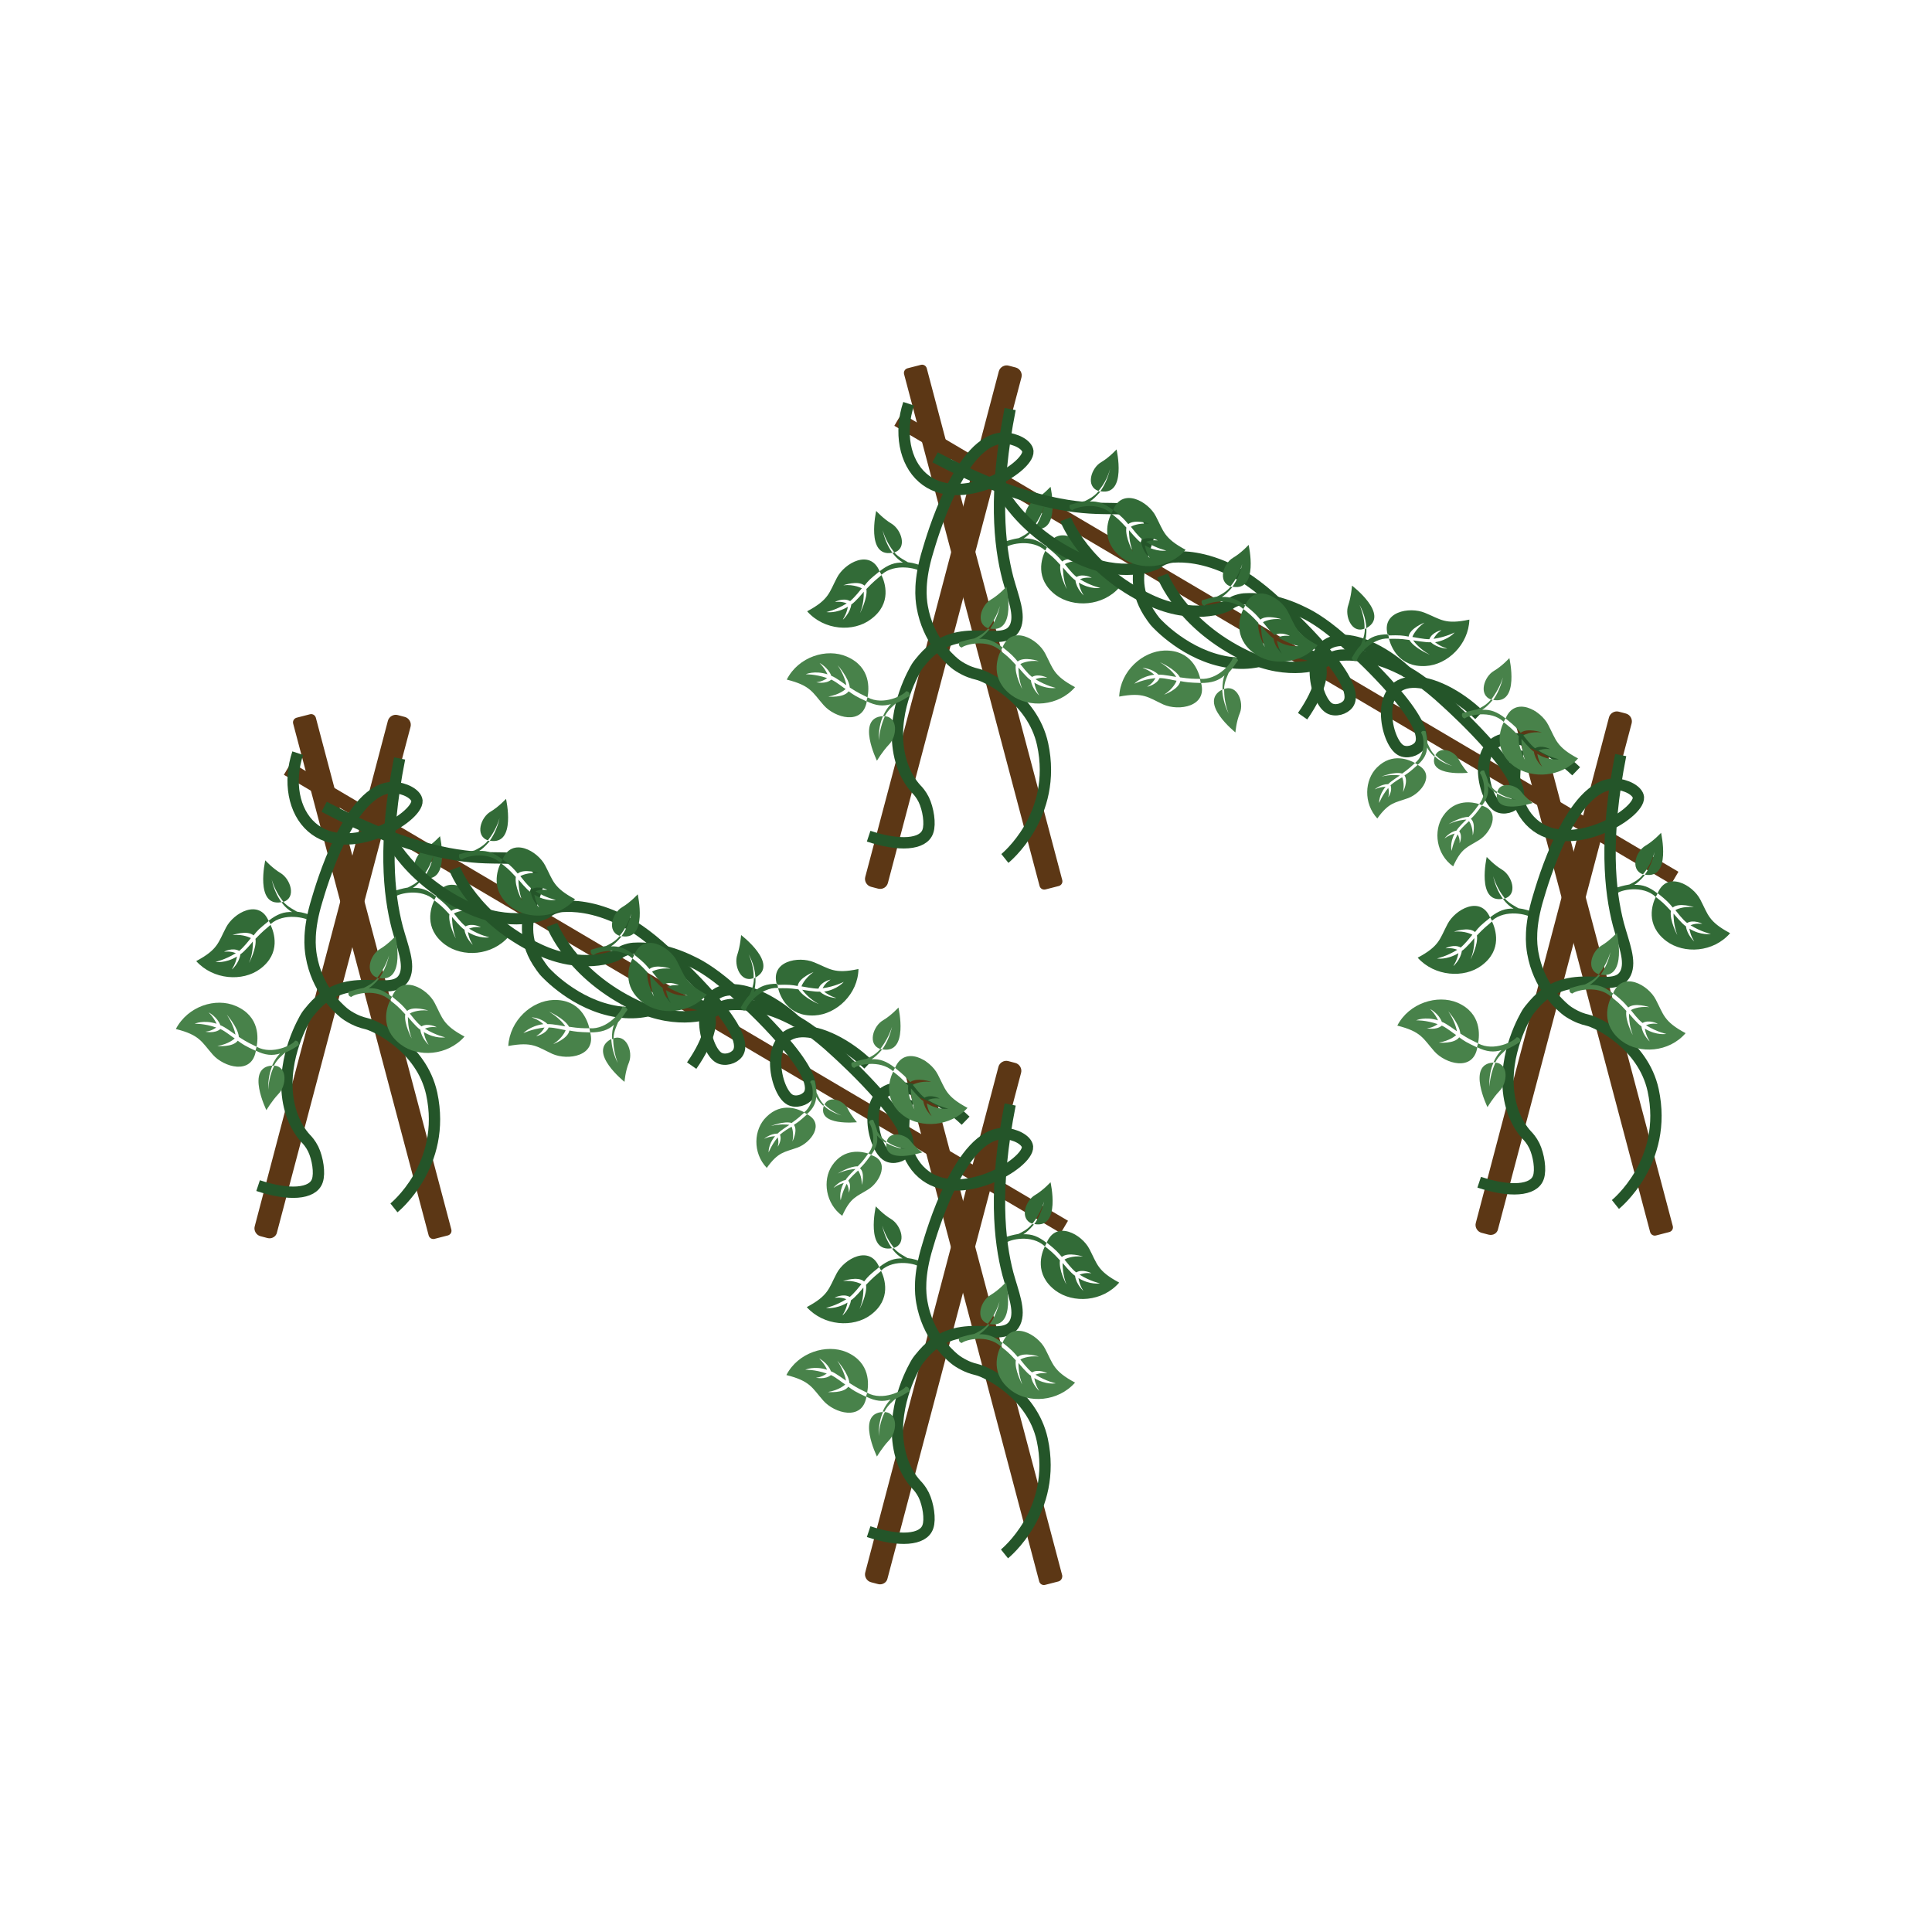 <?xml version="1.0" encoding="utf-8"?>
<!-- Generator: Adobe Illustrator 19.0.1, SVG Export Plug-In . SVG Version: 6.00 Build 0)  -->
<svg version="1.1" id="grape_x5F_grow" xmlns="http://www.w3.org/2000/svg" xmlns:xlink="http://www.w3.org/1999/xlink" x="0px"
	 y="0px" viewBox="-223 225 512 512" style="enable-background:new -223 225 512 512;" xml:space="preserve">
<style type="text/css">
	.st0{fill:#5C3715;}
	.st1{fill:#326B37;}
	.st2{fill:none;stroke:#245529;stroke-width:3;stroke-miterlimit:10;}
	.st3{fill:#48824A;}
</style>
<g>
	<g>
		
			<rect x="-45.7" y="370.1" transform="matrix(0.508 -0.861 0.861 0.508 -443.207 202.966)" class="st0" width="3.8" height="239.1"/>
		<g>
			<path class="st0" d="M-152.1,553.1l-1.9-0.5c-1.1-0.3-1.8-1.5-1.5-2.6l13.8-52.4l21.5-81.6c0.3-1.1,1.5-1.8,2.6-1.5l1.9,0.5
				c1.1,0.3,1.8,1.5,1.5,2.6l-35.4,134C-149.8,552.7-151,553.4-152.1,553.1z"/>
			<path class="st0" d="M-104.3,552.4l-3.5,0.9c-0.7,0.2-1.4-0.2-1.6-0.9l-35.9-135.6c-0.2-0.7,0.2-1.4,0.9-1.6l3.5-0.9
				c0.7-0.2,1.4,0.2,1.6,0.9l35.9,135.6C-103.2,551.5-103.6,552.2-104.3,552.4z"/>
			<g>
				<g>
					<path class="st1" d="M-105.1,475.3c-5.7-4.3-3.7-9.9-2.8-11.7c1.4,1.1,2.1,1.6,4,3.7c-0.4,2.5,1.7,6.4,1.7,6.4
						c-1-2.7-1-4.9-1-5.7c0.1,0.1,2.2,2.7,3.3,3.4c0.3,2.3,2.2,4,2.2,4c0-0.1-0.9-1.1-1.3-3.4c3.1,1.9,5.7,1.4,5.7,1.4
						s-2.5-0.5-5.4-2.3c1.7-0.7,3.1-0.3,3.1-0.4c0,0-2.3-1.2-4-0.2c-1.3-1-2.5-2.7-3.1-3.4c0.1-0.1,1.9-1.1,4.9-0.8
						c0,0-3.9-1.3-5.6,0.1c-1.1-1.3-1.4-1.7-4-3.8c2.5-6,9.3-2.2,11.3,1.7c2.1,4,2.1,5.8,7.9,8.9
						C-92.6,478.3-100.4,478.8-105.1,475.3z M-108.1,451.7c-0.6,2.6-1.6,4.6-2.6,6c0,0,0.1,0,0.1,0c7,1.2,4.2-11.1,4.2-11.1
						s-1.9,2.1-4.1,3.4c-2.6,1.5-4.2,6.4-0.7,7.6C-110.1,456.2-108.9,454.3-108.1,451.7z M-107.9,463.5c0,0,0.5-1,0.5-0.9
						c-2.3-1.8-4-2.4-6.2-2.3c0.7-0.4,1.7-1.3,2.8-2.6c-0.2,0-0.3-0.1-0.5-0.1c-1.2,1.5-3,2.3-3.6,2.6c-1.7,0.3-2.6,0.6-4,1
						c0,0-0.4,1.2,0.7,1.4C-117.3,461.8-111.4,460.3-107.9,463.5z"/>
				</g>
			</g>
			<g>
				<g>
					<path class="st1" d="M-171,479.7c5.8-3.1,5.8-4.9,7.9-8.9c2-3.9,8.8-7.7,11.3-1.7c-2.6,2.1-2.9,2.4-4,3.8
						c-1.7-1.5-5.6-0.1-5.6-0.1c3-0.3,4.8,0.8,4.9,0.8c-0.5,0.6-1.8,2.3-3.1,3.4c-1.8-1-4,0.2-4,0.2c0,0.1,1.4-0.3,3.1,0.4
						c-2.9,1.8-5.4,2.3-5.4,2.3s2.5,0.5,5.7-1.4c-0.4,2.2-1.4,3.3-1.3,3.4c0,0,1.9-1.7,2.2-4c1.1-0.7,3.2-3.2,3.3-3.4
						c0,0.8,0.1,3-1,5.7c0,0,2.1-4,1.7-6.4c1.9-2,2.6-2.5,4-3.7c0.9,1.9,2.9,7.5-2.8,11.7C-158.7,485.2-166.5,484.7-171,479.7z
						 M-147.9,464c3.5-1.1,1.9-6-0.7-7.6c-2.2-1.3-4.1-3.4-4.1-3.4s-2.8,12.3,4.2,11.1c0,0,0.1,0,0.1,0c-1-1.4-2-3.3-2.6-6
						C-150.2,460.7-149,462.6-147.9,464z M-141,469c1.1-0.2,0.7-1.4,0.7-1.4c-1.4-0.4-2.3-0.8-4-1c-0.6-0.4-2.4-1.2-3.6-2.6
						c-0.1,0-0.3,0.1-0.5,0.1c1,1.4,2.1,2.2,2.8,2.6c-2.1-0.1-3.9,0.5-6.2,2.3c0,0,0.5,0.9,0.5,0.9
						C-147.7,466.7-141.7,468.3-141,469z"/>
				</g>
			</g>
			<path class="st2" d="M-118.6,545.1c0,0,14.1-11.3,10-30.3c-2.7-12.3-15-18-17.2-18.5c-0.3-0.1-1.6-0.3-3.4-1.2
				c-1.2-0.6-2.1-1.2-2.7-1.7c-1.8-1.5-7.1-6.4-8.6-15c-0.4-2.3-0.9-7,1.5-14.8c0.9-3,8.6-30.1,20.3-29.9c2.9,0.1,6,1.7,6.2,3.5
				c0.3,4.5-18.3,15.5-27.9,7c-4.8-4.2-6.2-12.1-3.7-19.6"/>
			<path class="st2" d="M-154.6,539.2c8.1,2.7,14.5,2.3,15.7-1.3c0.7-2,0.1-5.9-1.1-8.4c-0.7-1.4-1.5-2.3-2-2.8
				c-1.1-1.2-3.8-4.5-4.7-10.6c-1.6-11.1,4.4-21,4.8-21.7c0.3-0.5,1-1.4,1.8-2.3c9.5-10.9,21.3-2.1,24.3-8.3
				c1.5-3.2-0.5-7.8-1.9-12.9c-2.3-8.8-3.8-22.7,0.6-44.9"/>
			<g>
				<g>
					<path class="st3" d="M-116.8,501.8c-5.7-4.3-3.7-9.9-2.8-11.7c1.4,1.1,2.1,1.6,4,3.7c-0.4,2.5,1.7,6.4,1.7,6.4
						c-1-2.7-1-4.9-1-5.7c0.1,0.1,2.2,2.7,3.3,3.4c0.3,2.3,2.2,4,2.2,4c0-0.1-0.9-1.1-1.3-3.4c3.1,1.9,5.7,1.4,5.7,1.4
						s-2.5-0.5-5.4-2.3c1.7-0.7,3.1-0.3,3.1-0.4c0,0-2.3-1.2-4-0.2c-1.3-1-2.5-2.7-3.1-3.4c0.1-0.1,1.9-1.1,4.9-0.8
						c0,0-3.9-1.3-5.6,0.1c-1.1-1.3-1.4-1.7-4-3.8c2.5-6,9.3-2.2,11.3,1.7c2.1,4,2.1,5.8,7.9,8.9
						C-104.4,504.8-112.2,505.3-116.8,501.8z M-119.9,478.2c-0.6,2.6-1.6,4.6-2.6,6c0,0,0.1,0,0.1,0c7,1.2,4.2-11.1,4.2-11.1
						s-1.9,2.1-4.1,3.4c-2.6,1.5-4.2,6.4-0.7,7.6C-121.9,482.7-120.7,480.8-119.9,478.2z M-119.6,490.1c0,0,0.5-1,0.5-0.9
						c-2.3-1.8-4-2.4-6.2-2.3c0.7-0.4,1.7-1.3,2.8-2.6c-0.2,0-0.3-0.1-0.5-0.1c-1.2,1.5-3,2.3-3.6,2.6c-1.7,0.3-2.6,0.6-4,1
						c0,0-0.4,1.2,0.7,1.4C-129.1,488.4-123.2,486.8-119.6,490.1z"/>
				</g>
			</g>
			<g>
				<g>
					<path class="st3" d="M-160.5,491.6c6.5,2.8,5.9,8.7,5.5,10.8c-1.6-0.8-2.4-1.1-4.7-2.6c-0.2-2.5-3.2-5.9-3.2-5.9
						c1.6,2.4,2.2,4.6,2.3,5.3c-0.2-0.1-2.8-2.1-4-2.5c-0.8-2.2-3.1-3.4-3.1-3.4c0,0.1,1.1,0.9,2.1,3c-3.5-1.1-5.8,0-5.8,0
						s2.5-0.1,5.7,1c-1.5,1.1-2.9,1.1-2.9,1.1c0,0,2.5,0.6,4-0.7c1.5,0.7,3.1,2.1,3.8,2.5c-0.1,0.1-1.6,1.5-4.6,2
						c0,0,4.1,0.4,5.4-1.4c1.4,1,1.8,1.3,4.8,2.7c-1.1,6.5-8.5,4.3-11.4,1c-3-3.4-3.4-5.2-9.8-6.8
						C-173.2,491.6-165.8,489.3-160.5,491.6z M-151.9,513.8c-0.1-2.7,0.4-4.8,1.1-6.4c0,0-0.1,0-0.1,0c-7.1,0.4-1.5,11.8-1.5,11.8
						s1.4-2.4,3.2-4.3c2.1-2.1,2.5-7.2-1.1-7.5C-151.1,509-151.8,511.2-151.9,513.8z M-155,502.4c0,0-0.3,1.1-0.3,1
						c2.6,1.3,4.5,1.4,6.5,0.8c-0.6,0.6-1.4,1.6-2.1,3.2c0.2,0,0.3,0,0.5,0c0.8-1.7,2.4-2.9,2.9-3.4c1.6-0.7,2.4-1.2,3.7-2
						c0,0,0.1-1.3-1-1.2C-145.3,501.8-150.8,504.7-155,502.4z"/>
				</g>
			</g>
			<path class="st2" d="M-121.3,444.1c0,0,4.9,13.2,22.3,21.4c11.2,5.3,20,2.1,21.1,1.2c0.1-0.1,0.8-0.7,2.1-1.1
				c0.9-0.3,1.7-0.4,2.3-0.4c1.9-0.1,7.7-0.2,15.4,3.7c2.1,1,6.1,3.3,12,8.8c2.3,2.1,22.6,20.6,18.6,26.4c-1,1.4-3.4,2.1-5,1.2
				c-3.9-2.2-7.1-17.6,3.1-18c5.1-0.2,12.2,3.4,17.7,8.7"/>
		</g>
	</g>
	<g>
		<path class="st0" d="M9.7,644.8l-1.9-0.5c-1.1-0.3-1.8-1.5-1.5-2.6l13.8-52.4l21.5-81.6c0.3-1.1,1.5-1.8,2.6-1.5l1.9,0.5
			c1.1,0.3,1.8,1.5,1.5,2.6l-35.4,134C12,644.4,10.8,645.1,9.7,644.8z"/>
		<path class="st0" d="M57.5,644.1L54,645c-0.7,0.2-1.4-0.2-1.6-0.9L16.6,508.5c-0.2-0.7,0.2-1.4,0.9-1.6L21,506
			c0.7-0.2,1.4,0.2,1.6,0.9l35.9,135.6C58.6,643.2,58.2,643.9,57.5,644.1z"/>
		<g>
			<g>
				<path class="st1" d="M56.7,567c-5.7-4.3-3.7-9.9-2.8-11.7c1.4,1.1,2.1,1.6,4,3.7c-0.4,2.5,1.7,6.4,1.7,6.4c-1-2.7-1-4.9-1-5.7
					c0.1,0.1,2.2,2.7,3.3,3.4c0.3,2.3,2.2,4,2.2,4c0-0.1-0.9-1.1-1.3-3.4c3.1,1.9,5.7,1.4,5.7,1.4s-2.5-0.5-5.4-2.3
					c1.7-0.7,3.1-0.3,3.1-0.4c0,0-2.3-1.2-4-0.2c-1.3-1-2.5-2.7-3.1-3.4c0.1-0.1,1.9-1.1,4.9-0.8c0,0-3.9-1.3-5.6,0.1
					c-1.1-1.3-1.4-1.7-4-3.8c2.5-6,9.3-2.2,11.3,1.7c2.1,4,2.1,5.8,7.9,8.9C69.2,570,61.4,570.5,56.7,567z M53.7,543.4
					c-0.6,2.6-1.6,4.6-2.6,6c0,0,0.1,0,0.1,0c7,1.2,4.2-11.1,4.2-11.1s-1.9,2.1-4.1,3.4c-2.6,1.5-4.2,6.4-0.7,7.6
					C51.7,547.9,52.9,546,53.7,543.4z M53.9,555.3c0,0,0.5-1,0.5-0.9c-2.3-1.8-4-2.4-6.2-2.3c0.7-0.4,1.7-1.3,2.8-2.6
					c-0.2,0-0.3-0.1-0.5-0.1c-1.2,1.5-3,2.3-3.6,2.6c-1.7,0.3-2.6,0.6-4,1c0,0-0.4,1.2,0.7,1.4C44.5,553.5,50.4,552,53.9,555.3z"/>
			</g>
		</g>
		<g>
			<g>
				<path class="st1" d="M-9.2,571.4c5.8-3.1,5.8-4.9,7.9-8.9c2-3.9,8.8-7.7,11.3-1.7c-2.6,2.1-2.9,2.4-4,3.8
					c-1.7-1.5-5.6-0.1-5.6-0.1c3-0.3,4.8,0.8,4.9,0.8c-0.5,0.6-1.8,2.3-3.1,3.4c-1.8-1-4,0.2-4,0.2c0,0.1,1.4-0.3,3.1,0.4
					c-2.9,1.8-5.4,2.3-5.4,2.3s2.5,0.5,5.7-1.4c-0.4,2.2-1.4,3.3-1.3,3.4c0,0,1.9-1.7,2.2-4c1.1-0.7,3.2-3.2,3.3-3.4
					c0,0.8,0.1,3-1,5.7c0,0,2.1-4,1.7-6.4c1.9-2,2.6-2.5,4-3.7c0.9,1.9,2.9,7.5-2.8,11.7C3.1,576.9-4.7,576.4-9.2,571.4z
					 M13.9,555.7c3.5-1.1,1.9-6-0.7-7.6c-2.2-1.3-4.1-3.4-4.1-3.4s-2.8,12.3,4.2,11.1c0,0,0.1,0,0.1,0c-1-1.4-2-3.3-2.6-6
					C11.6,552.4,12.8,554.3,13.9,555.7z M20.8,560.8c1.1-0.2,0.7-1.4,0.7-1.4c-1.4-0.4-2.3-0.8-4-1c-0.6-0.4-2.4-1.2-3.6-2.6
					c-0.1,0-0.3,0.1-0.5,0.1c1,1.4,2.1,2.2,2.8,2.6c-2.1-0.1-3.9,0.5-6.2,2.3c0,0,0.5,0.9,0.5,0.9C14.1,558.4,20,560,20.8,560.8z"/>
			</g>
		</g>
		<path class="st2" d="M43.2,636.8c0,0,14.1-11.3,10-30.3c-2.7-12.3-15-18-17.2-18.5c-0.3-0.1-1.6-0.3-3.4-1.2
			c-1.2-0.6-2.1-1.2-2.7-1.7c-1.8-1.5-7.1-6.4-8.6-15c-0.4-2.3-0.9-7,1.5-14.8c0.9-3,8.6-30.1,20.3-29.9c2.9,0.1,6,1.7,6.2,3.5
			c0.3,4.5-18.3,15.5-27.9,7c-4.8-4.2-6.2-12.1-3.7-19.6"/>
		<path class="st2" d="M7.2,630.9c8.1,2.7,14.5,2.3,15.7-1.3c0.7-2,0.1-5.9-1.1-8.4c-0.7-1.4-1.5-2.3-2-2.8
			c-1.1-1.2-3.8-4.5-4.7-10.6c-1.6-11.1,4.4-21,4.8-21.7c0.3-0.5,1-1.4,1.8-2.3c9.5-10.9,21.3-2.1,24.3-8.3
			c1.5-3.2-0.5-7.8-1.9-12.9c-2.3-8.8-3.8-22.7,0.6-44.9"/>
		<g>
			<g>
				<path class="st3" d="M45,593.5c-5.7-4.3-3.7-9.9-2.8-11.7c1.4,1.1,2.1,1.6,4,3.7c-0.4,2.5,1.7,6.4,1.7,6.4c-1-2.7-1-4.9-1-5.7
					c0.1,0.1,2.2,2.7,3.3,3.4c0.3,2.3,2.2,4,2.2,4c0-0.1-0.9-1.1-1.3-3.4c3.1,1.9,5.7,1.4,5.7,1.4s-2.5-0.5-5.4-2.3
					c1.7-0.7,3.1-0.3,3.1-0.4c0,0-2.3-1.2-4-0.2c-1.3-1-2.5-2.7-3.1-3.4c0.1-0.1,1.9-1.1,4.9-0.8c0,0-3.9-1.3-5.6,0.1
					c-1.1-1.3-1.4-1.7-4-3.8c2.5-6,9.3-2.2,11.3,1.7c2.1,4,2.1,5.8,7.9,8.9C57.4,596.5,49.6,597,45,593.5z M41.9,569.9
					c-0.6,2.6-1.6,4.6-2.6,6c0,0,0.1,0,0.1,0c7,1.2,4.2-11.1,4.2-11.1s-1.9,2.1-4.1,3.4c-2.6,1.5-4.2,6.4-0.7,7.6
					C39.9,574.4,41.1,572.5,41.9,569.9z M42.2,581.8c0,0,0.5-1,0.5-0.9c-2.3-1.8-4-2.4-6.2-2.3c0.7-0.4,1.7-1.3,2.8-2.6
					c-0.2,0-0.3-0.1-0.5-0.1c-1.2,1.5-3,2.3-3.6,2.6c-1.7,0.3-2.6,0.6-4,1c0,0-0.4,1.2,0.7,1.4C32.7,580.1,38.6,578.5,42.2,581.8z"
					/>
			</g>
		</g>
		<g>
			<g>
				<path class="st3" d="M1.3,583.3c6.5,2.8,5.9,8.7,5.5,10.8c-1.6-0.8-2.4-1.1-4.7-2.6c-0.2-2.5-3.2-5.9-3.2-5.9
					c1.6,2.4,2.2,4.6,2.3,5.3c-0.2-0.1-2.8-2.1-4-2.5c-0.8-2.2-3.1-3.4-3.1-3.4c0,0.1,1.1,0.9,2.1,3c-3.5-1.1-5.8,0-5.8,0
					s2.5-0.1,5.7,1c-1.5,1.1-2.9,1.1-2.9,1.1c0,0,2.5,0.6,4-0.7c1.5,0.7,3.1,2.1,3.8,2.5c-0.1,0.1-1.6,1.5-4.6,2
					c0,0,4.1,0.4,5.4-1.4c1.4,1,1.8,1.3,4.8,2.7c-1.1,6.5-8.5,4.3-11.4,1c-3-3.4-3.4-5.2-9.8-6.8C-11.5,583.4-4,581.1,1.3,583.3z
					 M9.9,605.6c-0.1-2.7,0.4-4.8,1.1-6.4c0,0-0.1,0-0.1,0c-7.1,0.4-1.5,11.8-1.5,11.8s1.4-2.4,3.2-4.3c2.1-2.1,2.5-7.2-1.1-7.5
					C10.7,600.8,10,602.9,9.9,605.6z M6.8,594.1c0,0-0.3,1.1-0.3,1c2.6,1.3,4.5,1.4,6.5,0.8c-0.6,0.6-1.4,1.6-2.1,3.2
					c0.2,0,0.3,0,0.5,0c0.8-1.7,2.4-2.9,2.9-3.4c1.6-0.7,2.4-1.2,3.7-2c0,0,0.1-1.3-1-1.2C16.4,593.5,11,596.4,6.8,594.1z"/>
			</g>
		</g>
	</g>
	<path class="st2" d="M-76.7,470.1c0,0,4.9,13.2,22.3,21.4c11.2,5.3,20,2.1,21.1,1.2c0.1-0.1,0.8-0.7,2.1-1.1
		c0.9-0.3,1.7-0.4,2.3-0.4c1.9-0.1,7.7-0.2,15.4,3.7c2.1,1,6.1,3.3,12,8.8c2.3,2.1,22.6,20.6,18.6,26.4c-1,1.4-3.4,2.1-5,1.2
		c-3.9-2.2-7.1-17.6,3.1-18c5.1-0.2,12.2,3.4,17.7,8.7"/>
	<path class="st2" d="M-102.5,455.2c0,0,4.9,13.2,22.3,21.4c11.2,5.3,20,2.1,21.1,1.2c0.1-0.1,0.8-0.7,2.1-1.1
		c0.9-0.3,1.7-0.4,2.3-0.4c1.9-0.1,7.7-0.2,15.4,3.7c2.1,1,6.1,3.3,12,8.8c2.3,2.1,22.6,20.6,18.6,26.4c-1,1.4-3.4,2.1-5,1.2
		c-3.9-2.2-7.1-17.6,3.1-18c5.1-0.2,12.2,3.4,17.7,8.7"/>
	<path class="st2" d="M-39.7,507.4c4.9-7,6.4-13.2,3.3-15.4c-1.7-1.2-5.6-1.8-8.3-1.4c-1.6,0.2-2.6,0.7-3.2,1.1
		c-1.4,0.7-5.4,2.3-11.5,1.4c-11.1-1.7-18.9-10.2-19.4-10.8c-0.4-0.5-1-1.3-1.7-2.4c-7.7-12.3,4.1-21.1-0.9-25.6
		c-2.6-2.3-7.6-1.8-12.9-2c-9.1-0.3-22.8-2.9-42.8-13.5"/>
	<g>
		<g>
			<path class="st1" d="M-87.5,465.4c-5.7-4.3-3.7-9.9-2.8-11.7c1.4,1.1,2.1,1.6,4,3.7c-0.4,2.5,1.7,6.4,1.7,6.4c-1-2.7-1-4.9-1-5.7
				c0.1,0.1,2.2,2.7,3.3,3.4c0.3,2.3,2.2,4,2.2,4c0-0.1-0.9-1.1-1.3-3.4c3.1,1.9,5.7,1.4,5.7,1.4s-2.5-0.5-5.4-2.3
				c1.7-0.7,3.1-0.3,3.1-0.4c0,0-2.3-1.2-4-0.2c-1.3-1-2.5-2.7-3.1-3.4c0.1-0.1,1.9-1.1,4.9-0.8c0,0-3.9-1.3-5.6,0.1
				c-1.1-1.3-1.4-1.7-4-3.8c2.5-6,9.3-2.2,11.3,1.7c2.1,4,2.1,5.8,7.9,8.9C-75.1,468.4-82.9,468.9-87.5,465.4z M-90.6,441.8
				c-0.6,2.6-1.6,4.6-2.6,6c0,0,0.1,0,0.1,0c7,1.2,4.2-11.1,4.2-11.1s-1.9,2.1-4.1,3.4c-2.6,1.5-4.2,6.4-0.7,7.6
				C-92.6,446.3-91.4,444.4-90.6,441.8z M-90.3,453.7c0,0,0.5-1,0.5-0.9c-2.3-1.8-4-2.4-6.2-2.3c0.7-0.4,1.7-1.3,2.8-2.6
				c-0.2,0-0.3-0.1-0.5-0.1c-1.2,1.5-3,2.3-3.6,2.6c-1.7,0.3-2.6,0.6-4,1c0,0-0.4,1.2,0.7,1.4C-99.8,452-93.9,450.4-90.3,453.7z"/>
		</g>
	</g>
	<g>
		<g>
			<path class="st1" d="M-52.6,490.7c-5.7-4.3-3.7-9.9-2.8-11.7c1.4,1.1,2.1,1.6,4,3.7c-0.4,2.5,1.7,6.4,1.7,6.4c-1-2.7-1-4.9-1-5.7
				c0.1,0.1,2.2,2.7,3.3,3.4c0.3,2.3,2.2,4,2.2,4c0-0.1-0.9-1.1-1.3-3.4c3.1,1.9,5.7,1.4,5.7,1.4s-2.5-0.5-5.4-2.3
				c1.7-0.7,3.1-0.3,3.1-0.4c0,0-2.3-1.2-4-0.2c-1.3-1-2.5-2.7-3.1-3.4c0.1-0.1,1.9-1.1,4.9-0.8c0,0-3.9-1.3-5.6,0.1
				c-1.1-1.3-1.4-1.7-4-3.8c2.5-6,9.3-2.2,11.3,1.7c2.1,4,2.1,5.8,7.9,8.9C-40.2,493.7-48,494.2-52.6,490.7z M-55.7,467.1
				c-0.6,2.6-1.6,4.6-2.6,6c0,0,0.1,0,0.1,0c7,1.2,4.2-11.1,4.2-11.1s-1.9,2.1-4.1,3.4c-2.6,1.5-4.2,6.4-0.7,7.6
				C-57.6,471.6-56.5,469.7-55.7,467.1z M-55.4,479c0,0,0.5-1,0.5-0.9c-2.3-1.8-4-2.4-6.2-2.3c0.7-0.4,1.7-1.3,2.8-2.6
				c-0.2,0-0.3-0.1-0.5-0.1c-1.2,1.5-3,2.3-3.6,2.6c-1.7,0.3-2.6,0.6-4,1c0,0-0.4,1.2,0.7,1.4C-64.9,477.3-59,475.7-55.4,479z"/>
		</g>
	</g>
	<g>
		<g>
			<path class="st1" d="M-7.1,494.1c-7.1,0.4-9.2-5.2-9.7-7.2c1.8,0,2.7-0.1,5.4,0.3c1.3,2.2,5.4,3.9,5.4,3.9
				c-2.5-1.4-3.9-3.1-4.4-3.8c0.2,0,3.4,0.6,4.7,0.5c1.7,1.6,4.3,1.7,4.3,1.7c0-0.1-1.4-0.3-3.2-1.7c3.6-0.6,5.2-2.6,5.2-2.6
				s-2.2,1.2-5.6,1.7c0.9-1.7,2.1-2.2,2.1-2.3c0,0-2.5,0.5-3.2,2.4c-1.6,0-3.7-0.5-4.5-0.6c0-0.1,0.8-2.1,3.2-3.8
				c0,0-3.9,1.5-4.2,3.7c-1.7-0.3-2.2-0.4-5.5-0.3c-1.9-6.3,5.7-7.7,9.8-6c4.2,1.7,5.3,3.2,11.8,1.8C4.4,488.4-1.3,493.8-7.1,494.1z
				 M-24.6,477.9c1.3,2.4,1.7,4.5,1.8,6.2c0,0,0.1,0,0.1-0.1c6.2-3.5-3.9-11.2-3.9-11.2s-0.2,2.8-1,5.2c-1,2.8,0.9,7.6,4.3,6.2
				C-23.2,482.6-23.5,480.4-24.6,477.9z M-16.8,486.8c0,0-0.2-1.1-0.2-1.1c-2.9,0-4.7,0.7-6.2,2.2c0.2-0.8,0.5-2.1,0.4-3.8
				c-0.1,0.1-0.3,0.1-0.4,0.2c0,1.9-0.9,3.7-1.1,4.3c-1.2,1.3-1.6,2.1-2.4,3.4c0,0,0.5,1.2,1.4,0.6
				C-25.2,491.6-21.6,486.6-16.8,486.8z"/>
		</g>
	</g>
	<g>
		<g>
			<path class="st3" d="M16.5,520.7c-5.7-4.3-3.7-9.9-2.8-11.7c1.4,1.1,2.1,1.6,4,3.7c-0.4,2.5,1.7,6.4,1.7,6.4c-1-2.7-1-4.9-1-5.7
				c0.1,0.1,2.2,2.7,3.3,3.4c0.3,2.3,2.2,4,2.2,4c0-0.1-0.9-1.1-1.3-3.4c3.1,1.9,5.7,1.4,5.7,1.4s-2.5-0.5-5.4-2.3
				c1.7-0.7,3.1-0.3,3.1-0.4c0,0-2.3-1.2-4-0.2c-1.3-1-2.5-2.7-3.1-3.4c0.1-0.1,1.9-1.1,4.9-0.8c0,0-3.9-1.3-5.6,0.1
				c-1.1-1.3-1.4-1.7-4-3.8c2.5-6,9.3-2.2,11.3,1.7c2.1,4,2.1,5.8,7.9,8.9C28.9,523.6,21.1,524.1,16.5,520.7z M13.4,497.1
				c-0.6,2.6-1.6,4.6-2.6,6c0,0,0.1,0,0.1,0c7,1.2,4.2-11.1,4.2-11.1s-1.9,2.1-4.1,3.4c-2.6,1.5-4.2,6.4-0.7,7.6
				C11.4,501.5,12.6,499.6,13.4,497.1z M13.7,508.9c0,0,0.5-1,0.5-0.9c-2.3-1.8-4-2.4-6.2-2.3c0.7-0.4,1.7-1.3,2.8-2.6
				c-0.2,0-0.3-0.1-0.5-0.1c-1.2,1.5-3,2.3-3.6,2.6c-1.7,0.3-2.6,0.6-4,1c0,0-0.4,1.2,0.7,1.4C4.2,507.2,10.1,505.7,13.7,508.9z"/>
		</g>
	</g>
	<g>
		<g>
			<path class="st3" d="M-76.3,490c7.1-0.2,9,5.5,9.5,7.5c-1.8,0-2.7,0-5.4-0.4c-1.2-2.2-5.3-4-5.3-4c2.5,1.5,3.9,3.2,4.3,3.9
				c-0.2,0-3.4-0.7-4.7-0.6c-1.7-1.7-4.2-1.8-4.2-1.8c0,0.1,1.4,0.3,3.1,1.8c-3.6,0.5-5.3,2.4-5.3,2.4s2.2-1.1,5.6-1.5
				c-0.9,1.7-2.2,2.2-2.2,2.3c0,0,2.5-0.5,3.3-2.3c1.6,0,3.7,0.6,4.5,0.7c0,0.1-0.8,2.1-3.3,3.7c0,0,3.9-1.4,4.3-3.6
				c1.7,0.3,2.2,0.4,5.5,0.5c1.7,6.3-5.9,7.5-10,5.7c-4.1-1.9-5.2-3.3-11.7-2.1C-87.9,495.4-82.1,490.2-76.3,490z M-59.3,506.7
				c-1.2-2.4-1.6-4.6-1.7-6.3c0,0-0.1,0-0.1,0c-6.3,3.4,3.6,11.3,3.6,11.3s0.2-2.8,1.2-5.2c1.1-2.8-0.7-7.6-4.2-6.3
				C-60.5,502-60.2,504.2-59.3,506.7z M-66.8,497.5c0,0,0.2,1.1,0.2,1.1c2.9,0,4.7-0.6,6.3-2c-0.3,0.8-0.6,2.1-0.5,3.8
				c0.2-0.1,0.3-0.1,0.4-0.2c0-1.9,1-3.7,1.2-4.3c1.2-1.3,1.6-2.1,2.5-3.3c0,0-0.5-1.2-1.4-0.7C-58.3,493-62,497.9-66.8,497.5z"/>
		</g>
	</g>
	<g>
		<g>
			<path class="st3" d="M-19.9,521c4.1-4.1,8.6-2,10.1-1.2c-1.1,1-1.6,1.5-3.4,2.8c-2-0.6-5.5,0.8-5.5,0.8c2.4-0.6,4.2-0.4,4.9-0.3
				c-0.1,0.1-2.4,1.5-3.1,2.3c-2,0-3.6,1.4-3.6,1.4c0.1,0,1-0.6,2.9-0.7c-1.9,2.3-1.7,4.3-1.7,4.3s0.7-1.9,2.4-4
				c0.4,1.4,0,2.4,0,2.5c0,0,1.2-1.7,0.6-3.2c1-0.9,2.5-1.8,3.1-2.1c0,0.1,0.7,1.6,0.2,3.9c0,0,1.5-2.9,0.4-4.4
				c1.2-0.8,1.5-1,3.5-2.8c4.8,2.5,1,7.5-2.5,8.8c-3.6,1.3-5.1,1.1-8.2,5.4C-23.6,530.5-23.3,524.3-19.9,521z M0,520.6
				c-2.2-0.7-3.7-1.6-4.7-2.6c0,0,0,0.1,0,0.1c-1.7,5.4,8.8,4.3,8.8,4.3s-1.5-1.7-2.4-3.5c-1-2.2-4.9-3.8-6.2-1.2
				C-3.5,518.7-2,519.8,0,520.6z M-9.9,519.8c0,0,0.8,0.5,0.7,0.5c1.8-1.6,2.4-3,2.5-4.6c0.3,0.6,0.9,1.5,1.9,2.4
				c0-0.1,0.1-0.2,0.1-0.4c-1.1-1.1-1.6-2.6-1.9-3.1c-0.1-1.4-0.3-2.1-0.5-3.2c0,0-1-0.4-1.2,0.4C-7.5,512.5-6.8,517.3-9.9,519.8z"
				/>
		</g>
	</g>
	<g>
		<g>
			<path class="st3" d="M-2.5,533.9c3.2-4.8,8-3.7,9.6-3.2c-0.9,1.2-1.2,1.8-2.8,3.4C2.2,534-1,536-1,536c2.2-1,4.1-1.2,4.7-1.2
				c-0.1,0.1-2.1,2-2.6,2.9c-1.9,0.4-3.2,2.1-3.2,2.1c0.1,0,0.9-0.8,2.7-1.3c-1.4,2.6-0.8,4.6-0.8,4.6s0.3-2,1.6-4.4
				c0.7,1.3,0.5,2.4,0.5,2.4c0,0,0.9-1.9-0.1-3.2c0.8-1.1,2.1-2.2,2.6-2.7c0.1,0.1,1,1.4,1,3.8c0,0,0.9-3.2-0.5-4.4
				c1-1,1.3-1.3,2.9-3.5c5.2,1.5,2.4,7.2-0.7,9.1c-3.2,2-4.7,2.1-6.9,7C-4.2,544-5.1,537.8-2.5,533.9z M17,529.5
				c-2.2-0.2-3.9-0.9-5.1-1.6c0,0,0,0.1,0,0.1c-0.6,5.7,9.5,2.4,9.5,2.4s-1.8-1.3-3.1-3c-1.4-1.9-5.6-2.8-6.3,0.1
				C13.1,528.4,14.8,529.1,17,529.5z M7.1,530.7c0,0,0.8,0.3,0.8,0.3c1.4-1.9,1.8-3.4,1.5-5.1c0.4,0.5,1.2,1.3,2.4,2
				c0-0.1,0-0.3,0.1-0.4c-1.3-0.8-2.1-2.2-2.4-2.6c-0.3-1.4-0.7-2-1.1-3.1c0,0-1-0.2-1.1,0.7C7.9,523.1,9.6,527.7,7.1,530.7z"/>
		</g>
	</g>
</g>
<g>
	<g>
		
			<rect x="116.1" y="277.5" transform="matrix(0.508 -0.861 0.861 0.508 -283.9 296.83)" class="st0" width="3.8" height="239.1"/>
		<g>
			<path class="st0" d="M9.7,460.5L7.8,460c-1.1-0.3-1.8-1.5-1.5-2.6L20.2,405l21.5-81.6c0.3-1.1,1.5-1.8,2.6-1.5l1.9,0.5
				c1.1,0.3,1.8,1.5,1.5,2.6L12.3,459C12,460.1,10.9,460.8,9.7,460.5z"/>
			<path class="st0" d="M57.6,459.8l-3.5,0.9c-0.7,0.2-1.4-0.2-1.6-0.9L16.6,324.2c-0.2-0.7,0.2-1.4,0.9-1.6l3.5-0.9
				c0.7-0.2,1.4,0.2,1.6,0.9l35.9,135.6C58.7,458.9,58.3,459.6,57.6,459.8z"/>
			<g>
				<g>
					<path class="st1" d="M56.8,382.7c-5.7-4.3-3.7-9.9-2.8-11.7c1.4,1.1,2.1,1.6,4,3.7c-0.4,2.5,1.7,6.4,1.7,6.4
						c-1-2.7-1-4.9-1-5.7c0.1,0.1,2.2,2.7,3.3,3.4c0.3,2.3,2.2,4,2.2,4c0-0.1-0.9-1.1-1.3-3.4c3.1,1.9,5.7,1.4,5.7,1.4
						s-2.5-0.5-5.4-2.3c1.7-0.7,3.1-0.3,3.1-0.4c0,0-2.3-1.2-4-0.2c-1.3-1-2.5-2.7-3.1-3.4c0.1-0.1,1.9-1.1,4.9-0.8
						c0,0-3.9-1.3-5.6,0.1c-1.1-1.3-1.4-1.7-4-3.8c2.5-6,9.3-2.2,11.3,1.7c2.1,4,2.1,5.8,7.9,8.9C69.3,385.7,61.5,386.1,56.8,382.7z
						 M53.7,359.1c-0.6,2.6-1.6,4.6-2.6,6c0,0,0.1,0,0.1,0c7,1.2,4.2-11.1,4.2-11.1s-1.9,2.1-4.1,3.4c-2.6,1.5-4.2,6.4-0.7,7.6
						C51.8,363.5,53,361.6,53.7,359.1z M54,370.9c0,0,0.5-1,0.5-0.9c-2.3-1.8-4-2.4-6.2-2.3c0.7-0.4,1.7-1.3,2.8-2.6
						c-0.2,0-0.3-0.1-0.5-0.1c-1.2,1.5-3,2.3-3.6,2.6c-1.7,0.3-2.6,0.6-4,1c0,0-0.4,1.2,0.7,1.4C44.5,369.2,50.5,367.7,54,370.9z"/>
				</g>
			</g>
			<g>
				<g>
					<path class="st1" d="M-9.1,387c5.8-3.1,5.8-4.9,7.9-8.9c2-3.9,8.8-7.7,11.3-1.7c-2.6,2.1-2.9,2.4-4,3.8
						c-1.7-1.5-5.6-0.1-5.6-0.1c3-0.3,4.8,0.8,4.9,0.8c-0.5,0.6-1.8,2.3-3.1,3.4c-1.8-1-4,0.2-4,0.2c0,0.1,1.4-0.3,3.1,0.4
						c-2.9,1.8-5.4,2.3-5.4,2.3s2.5,0.5,5.7-1.4c-0.4,2.2-1.4,3.3-1.3,3.4c0,0,1.9-1.7,2.2-4c1.1-0.7,3.2-3.2,3.3-3.4
						c0,0.8,0.1,3-1,5.7c0,0,2.1-4,1.7-6.4c1.9-2,2.6-2.5,4-3.7c0.9,1.9,2.9,7.5-2.8,11.7C3.2,392.6-4.6,392.1-9.1,387z M14,371.4
						c3.5-1.1,1.9-6-0.7-7.6c-2.2-1.3-4.1-3.4-4.1-3.4s-2.8,12.3,4.2,11.1c0,0,0.1,0,0.1,0c-1-1.4-2-3.3-2.6-6
						C11.7,368.1,12.9,370,14,371.4z M20.9,376.4c1.1-0.2,0.7-1.4,0.7-1.4c-1.4-0.4-2.3-0.8-4-1c-0.6-0.4-2.4-1.2-3.6-2.6
						c-0.1,0-0.3,0.1-0.5,0.1c1,1.4,2.1,2.2,2.8,2.6c-2.1-0.1-3.9,0.5-6.2,2.3c0,0,0.5,0.9,0.5,0.9
						C14.2,374.1,20.1,375.7,20.9,376.4z"/>
				</g>
			</g>
			<path class="st2" d="M43.3,452.5c0,0,14.1-11.3,10-30.3c-2.7-12.3-15-18-17.2-18.5c-0.3-0.1-1.6-0.3-3.4-1.2
				c-1.2-0.6-2.1-1.2-2.7-1.7c-1.8-1.5-7.1-6.4-8.6-15c-0.4-2.3-0.9-7,1.5-14.8c0.9-3,8.6-30.1,20.3-29.9c2.9,0.1,6,1.7,6.2,3.5
				c0.3,4.5-18.3,15.5-27.9,7c-4.8-4.2-6.2-12.1-3.7-19.6"/>
			<path class="st2" d="M7.2,446.6c8.1,2.7,14.5,2.3,15.7-1.3c0.7-2,0.1-5.9-1.1-8.4c-0.7-1.4-1.5-2.3-2-2.8
				c-1.1-1.2-3.8-4.5-4.7-10.6c-1.6-11.1,4.4-21,4.8-21.7c0.3-0.5,1-1.4,1.8-2.3c9.5-10.9,21.3-2.1,24.3-8.3
				c1.5-3.2-0.5-7.8-1.9-12.9c-2.3-8.8-3.8-22.7,0.6-44.9"/>
			<g>
				<g>
					<path class="st3" d="M45,409.2c-5.7-4.3-3.7-9.9-2.8-11.7c1.4,1.1,2.1,1.6,4,3.7c-0.4,2.5,1.7,6.4,1.7,6.4c-1-2.7-1-4.9-1-5.7
						c0.1,0.1,2.2,2.7,3.3,3.4c0.3,2.3,2.2,4,2.2,4c0-0.1-0.9-1.1-1.3-3.4c3.1,1.9,5.7,1.4,5.7,1.4s-2.5-0.5-5.4-2.3
						c1.7-0.7,3.1-0.3,3.1-0.4c0,0-2.3-1.2-4-0.2c-1.3-1-2.5-2.7-3.1-3.4c0.1-0.1,1.9-1.1,4.9-0.8c0,0-3.9-1.3-5.6,0.1
						c-1.1-1.3-1.4-1.7-4-3.8c2.5-6,9.3-2.2,11.3,1.7c2.1,4,2.1,5.8,7.9,8.9C57.5,412.2,49.7,412.7,45,409.2z M42,385.6
						c-0.6,2.6-1.6,4.6-2.6,6c0,0,0.1,0,0.1,0c7,1.2,4.2-11.1,4.2-11.1s-1.9,2.1-4.1,3.4c-2.6,1.5-4.2,6.4-0.7,7.6
						C40,390.1,41.2,388.2,42,385.6z M42.2,397.5c0,0,0.5-1,0.5-0.9c-2.3-1.8-4-2.4-6.2-2.3c0.7-0.4,1.7-1.3,2.8-2.6
						c-0.2,0-0.3-0.1-0.5-0.1c-1.2,1.5-3,2.3-3.6,2.6c-1.7,0.3-2.6,0.6-4,1c0,0-0.4,1.2,0.7,1.4C32.7,395.8,38.7,394.2,42.2,397.5z"
						/>
				</g>
			</g>
			<g>
				<g>
					<path class="st3" d="M1.4,399c6.5,2.8,5.9,8.7,5.5,10.8c-1.6-0.8-2.4-1.1-4.7-2.6C2,404.7-1,401.3-1,401.3
						c1.6,2.4,2.2,4.6,2.3,5.3c-0.2-0.1-2.8-2.1-4-2.5c-0.8-2.2-3.1-3.4-3.1-3.4c0,0.1,1.1,0.9,2.1,3c-3.5-1.1-5.8,0-5.8,0
						s2.5-0.1,5.7,1c-1.5,1.1-2.9,1.1-2.9,1.1c0,0,2.5,0.6,4-0.7c1.5,0.7,3.1,2.1,3.8,2.5c-0.1,0.1-1.6,1.5-4.6,2
						c0,0,4.1,0.4,5.4-1.4c1.4,1,1.8,1.3,4.8,2.7c-1.1,6.5-8.5,4.3-11.4,1c-3-3.4-3.4-5.2-9.8-6.8C-11.4,399-3.9,396.7,1.4,399z
						 M9.9,421.2c-0.1-2.7,0.4-4.8,1.1-6.4c0,0-0.1,0-0.1,0c-7.1,0.4-1.5,11.8-1.5,11.8s1.4-2.4,3.2-4.3c2.1-2.1,2.5-7.2-1.1-7.5
						C10.8,416.4,10.1,418.6,9.9,421.2z M6.9,409.8c0,0-0.3,1.1-0.3,1c2.6,1.3,4.5,1.4,6.5,0.8c-0.6,0.6-1.4,1.6-2.1,3.2
						c0.2,0,0.3,0,0.5,0c0.8-1.7,2.4-2.9,2.9-3.4c1.6-0.7,2.4-1.2,3.7-2c0,0,0.1-1.3-1-1.2C16.5,409.2,11.1,412.1,6.9,409.8z"/>
				</g>
			</g>
			<path class="st2" d="M40.5,351.5c0,0,4.9,13.2,22.3,21.4c11.2,5.3,20,2.1,21.1,1.2c0.1-0.1,0.8-0.7,2.1-1.1
				c0.9-0.3,1.7-0.4,2.3-0.4c1.9-0.1,7.7-0.2,15.4,3.7c2.1,1,6.1,3.3,12,8.8c2.3,2.1,22.6,20.6,18.6,26.4c-1,1.4-3.4,2.1-5,1.2
				c-3.9-2.2-7.1-17.6,3.1-18c5.1-0.2,12.2,3.4,17.7,8.7"/>
		</g>
	</g>
	<g>
		<path class="st0" d="M171.5,552.2l-1.9-0.5c-1.1-0.3-1.8-1.5-1.5-2.6l13.8-52.4l21.5-81.6c0.3-1.1,1.5-1.8,2.6-1.5l1.9,0.5
			c1.1,0.3,1.8,1.5,1.5,2.6l-35.4,134C173.8,551.8,172.7,552.5,171.5,552.2z"/>
		<path class="st0" d="M219.4,551.5l-3.5,0.9c-0.7,0.2-1.4-0.2-1.6-0.9l-35.9-135.6c-0.2-0.7,0.2-1.4,0.9-1.6l3.5-0.9
			c0.7-0.2,1.4,0.2,1.6,0.9l35.9,135.6C220.5,550.6,220.1,551.3,219.4,551.5z"/>
		<g>
			<g>
				<path class="st1" d="M218.6,474.4c-5.7-4.3-3.7-9.9-2.8-11.7c1.4,1.1,2.1,1.6,4,3.7c-0.4,2.5,1.7,6.4,1.7,6.4
					c-1-2.7-1-4.9-1-5.7c0.1,0.1,2.2,2.7,3.3,3.4c0.3,2.3,2.2,4,2.2,4c0-0.1-0.9-1.1-1.3-3.4c3.1,1.9,5.7,1.4,5.7,1.4
					s-2.5-0.5-5.4-2.3c1.7-0.7,3.1-0.3,3.1-0.4c0,0-2.3-1.2-4-0.2c-1.3-1-2.5-2.7-3.1-3.4c0.1-0.1,1.9-1.1,4.9-0.8
					c0,0-3.9-1.3-5.6,0.1c-1.1-1.3-1.4-1.7-4-3.8c2.5-6,9.3-2.2,11.3,1.7c2.1,4,2.1,5.8,7.9,8.9
					C231.1,477.4,223.3,477.9,218.6,474.4z M215.5,450.8c-0.6,2.6-1.6,4.6-2.6,6c0,0,0.1,0,0.1,0c7,1.2,4.2-11.1,4.2-11.1
					s-1.9,2.1-4.1,3.4c-2.6,1.5-4.2,6.4-0.7,7.6C213.6,455.3,214.7,453.4,215.5,450.8z M215.8,462.7c0,0,0.5-1,0.5-0.9
					c-2.3-1.8-4-2.4-6.2-2.3c0.7-0.4,1.7-1.3,2.8-2.6c-0.2,0-0.3-0.1-0.5-0.1c-1.2,1.5-3,2.3-3.6,2.6c-1.7,0.3-2.6,0.6-4,1
					c0,0-0.4,1.2,0.7,1.4C206.3,460.9,212.3,459.4,215.8,462.7z"/>
			</g>
		</g>
		<g>
			<g>
				<path class="st1" d="M152.7,478.8c5.8-3.1,5.8-4.9,7.9-8.9c2-3.9,8.8-7.7,11.3-1.7c-2.6,2.1-2.9,2.4-4,3.8
					c-1.7-1.5-5.6-0.1-5.6-0.1c3-0.3,4.8,0.8,4.9,0.8c-0.5,0.6-1.8,2.3-3.1,3.4c-1.8-1-4,0.2-4,0.2c0,0.1,1.4-0.3,3.1,0.4
					c-2.9,1.8-5.4,2.3-5.4,2.3s2.5,0.5,5.7-1.4c-0.4,2.2-1.4,3.3-1.3,3.4c0,0,1.9-1.7,2.2-4c1.1-0.7,3.2-3.2,3.3-3.4
					c0,0.8,0.1,3-1,5.7c0,0,2.1-4,1.7-6.4c1.9-2,2.6-2.5,4-3.7c0.9,1.9,2.9,7.5-2.8,11.7C165,484.3,157.2,483.8,152.7,478.8z
					 M175.8,463.1c3.5-1.1,1.9-6-0.7-7.6c-2.2-1.3-4.1-3.4-4.1-3.4s-2.8,12.3,4.2,11.1c0,0,0.1,0,0.1,0c-1-1.4-2-3.3-2.6-6
					C173.5,459.8,174.7,461.7,175.8,463.1z M182.7,468.1c1.1-0.2,0.7-1.4,0.7-1.4c-1.4-0.4-2.3-0.8-4-1c-0.6-0.4-2.4-1.2-3.6-2.6
					c-0.1,0-0.3,0.1-0.5,0.1c1,1.4,2.1,2.2,2.8,2.6c-2.1-0.1-3.9,0.5-6.2,2.3c0,0,0.5,0.9,0.5,0.9
					C176,465.8,181.9,467.4,182.7,468.1z"/>
			</g>
		</g>
		<path class="st2" d="M205.1,544.2c0,0,14.1-11.3,10-30.3c-2.7-12.3-15-18-17.2-18.5c-0.3-0.1-1.6-0.3-3.4-1.2
			c-1.2-0.6-2.1-1.2-2.7-1.7c-1.8-1.5-7.1-6.4-8.6-15c-0.4-2.3-0.9-7,1.5-14.8c0.9-3,8.6-30.1,20.3-29.9c2.9,0.1,6,1.7,6.2,3.5
			c0.3,4.5-18.3,15.5-27.9,7c-4.8-4.2-6.2-12.1-3.7-19.6"/>
		<path class="st2" d="M169,538.3c8.1,2.7,14.5,2.3,15.7-1.3c0.7-2,0.1-5.9-1.1-8.4c-0.7-1.4-1.5-2.3-2-2.8
			c-1.1-1.2-3.8-4.5-4.7-10.6c-1.6-11.1,4.4-21,4.8-21.7c0.3-0.5,1-1.4,1.8-2.3c9.5-10.9,21.3-2.1,24.3-8.3
			c1.5-3.2-0.5-7.8-1.9-12.9c-2.3-8.8-3.8-22.7,0.6-44.9"/>
		<g>
			<g>
				<path class="st3" d="M206.8,500.9c-5.7-4.3-3.7-9.9-2.8-11.7c1.4,1.1,2.1,1.6,4,3.7c-0.4,2.5,1.7,6.4,1.7,6.4
					c-1-2.7-1-4.9-1-5.7c0.1,0.1,2.2,2.7,3.3,3.4c0.3,2.3,2.2,4,2.2,4c0-0.1-0.9-1.1-1.3-3.4c3.1,1.9,5.7,1.4,5.7,1.4
					s-2.5-0.5-5.4-2.3c1.7-0.7,3.1-0.3,3.1-0.4c0,0-2.3-1.2-4-0.2c-1.3-1-2.5-2.7-3.1-3.4c0.1-0.1,1.9-1.1,4.9-0.8
					c0,0-3.9-1.3-5.6,0.1c-1.1-1.3-1.4-1.7-4-3.8c2.5-6,9.3-2.2,11.3,1.7c2.1,4,2.1,5.8,7.9,8.9
					C219.3,503.9,211.5,504.4,206.8,500.9z M203.8,477.3c-0.6,2.6-1.6,4.6-2.6,6c0,0,0.1,0,0.1,0c7,1.2,4.2-11.1,4.2-11.1
					s-1.9,2.1-4.1,3.4c-2.6,1.5-4.2,6.4-0.7,7.6C201.8,481.8,203,479.9,203.8,477.3z M204,489.2c0,0,0.5-1,0.5-0.9
					c-2.3-1.8-4-2.4-6.2-2.3c0.7-0.4,1.7-1.3,2.8-2.6c-0.2,0-0.3-0.1-0.5-0.1c-1.2,1.5-3,2.3-3.6,2.6c-1.7,0.3-2.6,0.6-4,1
					c0,0-0.4,1.2,0.7,1.4C194.5,487.5,200.5,485.9,204,489.2z"/>
			</g>
		</g>
		<g>
			<g>
				<path class="st3" d="M163.2,490.7c6.5,2.8,5.9,8.7,5.5,10.8c-1.6-0.8-2.4-1.1-4.7-2.6c-0.2-2.5-3.2-5.9-3.2-5.9
					c1.6,2.4,2.2,4.6,2.3,5.3c-0.2-0.1-2.8-2.1-4-2.5c-0.8-2.2-3.1-3.4-3.1-3.4c0,0.1,1.1,0.9,2.1,3c-3.5-1.1-5.8,0-5.8,0
					s2.5-0.1,5.7,1c-1.5,1.1-2.9,1.1-2.9,1.1c0,0,2.5,0.6,4-0.7c1.5,0.7,3.1,2.1,3.8,2.5c-0.1,0.1-1.6,1.5-4.6,2
					c0,0,4.1,0.4,5.4-1.4c1.4,1,1.8,1.3,4.8,2.7c-1.1,6.5-8.5,4.3-11.4,1c-3-3.4-3.4-5.2-9.8-6.8
					C150.4,490.8,157.9,488.5,163.2,490.7z M171.7,513c-0.1-2.7,0.4-4.8,1.1-6.4c0,0-0.1,0-0.1,0c-7.1,0.4-1.5,11.8-1.5,11.8
					s1.4-2.4,3.2-4.3c2.1-2.1,2.5-7.2-1.1-7.5C172.6,508.2,171.9,510.3,171.7,513z M168.7,501.5c0,0-0.3,1.1-0.3,1
					c2.6,1.3,4.5,1.4,6.5,0.8c-0.6,0.6-1.4,1.6-2.1,3.2c0.2,0,0.3,0,0.5,0c0.8-1.7,2.4-2.9,2.9-3.4c1.6-0.7,2.4-1.2,3.7-2
					c0,0,0.1-1.3-1-1.2C178.3,500.9,172.9,503.8,168.7,501.5z"/>
			</g>
		</g>
	</g>
	<path class="st2" d="M85.1,377.5c0,0,4.9,13.2,22.3,21.4c11.2,5.3,20,2.1,21.1,1.2c0.1-0.1,0.8-0.7,2.1-1.1
		c0.9-0.3,1.7-0.4,2.3-0.4c1.9-0.1,7.7-0.2,15.4,3.7c2.1,1,6.1,3.3,12,8.8c2.3,2.1,22.6,20.6,18.6,26.4c-1,1.4-3.4,2.1-5,1.2
		c-3.9-2.2-7.1-17.6,3.1-18c5.1-0.2,12.2,3.4,17.7,8.7"/>
	<path class="st2" d="M59.4,362.6c0,0,4.9,13.2,22.3,21.4c11.2,5.3,20,2.1,21.1,1.2c0.1-0.1,0.8-0.7,2.1-1.1
		c0.9-0.3,1.7-0.4,2.3-0.4c1.9-0.1,7.7-0.2,15.4,3.7c2.1,1,6.1,3.3,12,8.8c2.3,2.1,22.6,20.6,18.6,26.4c-1,1.4-3.4,2.1-5,1.2
		c-3.9-2.2-7.1-17.6,3.1-18c5.1-0.2,12.2,3.4,17.7,8.7"/>
	<path class="st2" d="M122.2,414.8c4.9-7,6.4-13.2,3.3-15.4c-1.7-1.2-5.6-1.8-8.3-1.4c-1.6,0.2-2.6,0.7-3.2,1.1
		c-1.4,0.7-5.4,2.3-11.5,1.4c-11.1-1.7-18.9-10.2-19.4-10.8c-0.4-0.5-1-1.3-1.7-2.4c-7.7-12.3,4.1-21.1-0.9-25.6
		c-2.6-2.3-7.6-1.8-12.9-2c-9.1-0.3-22.8-2.9-42.8-13.5"/>
	<g>
		<g>
			<path class="st1" d="M74.3,372.8c-5.7-4.3-3.7-9.9-2.8-11.7c1.4,1.1,2.1,1.6,4,3.7c-0.4,2.5,1.7,6.4,1.7,6.4c-1-2.7-1-4.9-1-5.7
				c0.1,0.1,2.2,2.7,3.3,3.4c0.3,2.3,2.2,4,2.2,4c0-0.1-0.9-1.1-1.3-3.4c3.1,1.9,5.7,1.4,5.7,1.4s-2.5-0.5-5.4-2.3
				c1.7-0.7,3.1-0.3,3.1-0.4c0,0-2.3-1.2-4-0.2c-1.3-1-2.5-2.7-3.1-3.4c0.1-0.1,1.9-1.1,4.9-0.8c0,0-3.9-1.3-5.6,0.1
				c-1.1-1.3-1.4-1.7-4-3.8c2.5-6,9.3-2.2,11.3,1.7c2.1,4,2.1,5.8,7.9,8.9C86.8,375.8,79,376.3,74.3,372.8z M71.2,349.2
				c-0.6,2.6-1.6,4.6-2.6,6c0,0,0.1,0,0.1,0c7,1.2,4.2-11.1,4.2-11.1s-1.9,2.1-4.1,3.4c-2.6,1.5-4.2,6.4-0.7,7.6
				C69.3,353.7,70.5,351.8,71.2,349.2z M71.5,361.1c0,0,0.5-1,0.5-0.9c-2.3-1.8-4-2.4-6.2-2.3c0.7-0.4,1.7-1.3,2.8-2.6
				c-0.2,0-0.3-0.1-0.5-0.1c-1.2,1.5-3,2.3-3.6,2.6c-1.7,0.3-2.6,0.6-4,1c0,0-0.4,1.2,0.7,1.4C62,359.4,68,357.8,71.5,361.1z"/>
		</g>
	</g>
	<g>
		<g>
			<path class="st1" d="M109.3,398.1c-5.7-4.3-3.7-9.9-2.8-11.7c1.4,1.1,2.1,1.6,4,3.7c-0.4,2.5,1.7,6.4,1.7,6.4c-1-2.7-1-4.9-1-5.7
				c0.1,0.1,2.2,2.7,3.3,3.4c0.3,2.3,2.2,4,2.2,4c0-0.1-0.9-1.1-1.3-3.4c3.1,1.9,5.7,1.4,5.7,1.4s-2.5-0.5-5.4-2.3
				c1.7-0.7,3.1-0.3,3.1-0.4c0,0-2.3-1.2-4-0.2c-1.3-1-2.5-2.7-3.1-3.4c0.1-0.1,1.9-1.1,4.9-0.8c0,0-3.9-1.3-5.6,0.1
				c-1.1-1.3-1.4-1.7-4-3.8c2.5-6,9.3-2.2,11.3,1.7c2.1,4,2.1,5.8,7.9,8.9C121.7,401.1,113.9,401.6,109.3,398.1z M106.2,374.5
				c-0.6,2.6-1.6,4.6-2.6,6c0,0,0.1,0,0.1,0c7,1.2,4.2-11.1,4.2-11.1s-1.9,2.1-4.1,3.4c-2.6,1.5-4.2,6.4-0.7,7.6
				C104.2,379,105.4,377.1,106.2,374.5z M106.5,386.4c0,0,0.5-1,0.5-0.9c-2.3-1.8-4-2.4-6.2-2.3c0.7-0.4,1.7-1.3,2.8-2.6
				c-0.2,0-0.3-0.1-0.5-0.1c-1.2,1.5-3,2.3-3.6,2.6c-1.7,0.3-2.6,0.6-4,1c0,0-0.4,1.2,0.7,1.4C97,384.7,102.9,383.1,106.5,386.4z"/>
		</g>
	</g>
	<g>
		<g>
			<path class="st1" d="M154.8,401.5c-7.1,0.4-9.2-5.2-9.7-7.2c1.8,0,2.7-0.1,5.4,0.3c1.3,2.2,5.4,3.9,5.4,3.9
				c-2.5-1.4-3.9-3.1-4.4-3.8c0.2,0,3.4,0.6,4.7,0.5c1.7,1.6,4.3,1.7,4.3,1.7c0-0.1-1.4-0.3-3.2-1.7c3.6-0.6,5.2-2.6,5.2-2.6
				s-2.2,1.2-5.6,1.7c0.9-1.7,2.1-2.2,2.1-2.3c0,0-2.5,0.5-3.2,2.4c-1.6,0-3.7-0.5-4.5-0.6c0-0.1,0.8-2.1,3.2-3.8
				c0,0-3.9,1.5-4.2,3.7c-1.7-0.3-2.2-0.4-5.5-0.3c-1.9-6.3,5.7-7.7,9.8-6c4.2,1.7,5.3,3.2,11.8,1.8
				C166.2,395.8,160.6,401.2,154.8,401.5z M137.3,385.3c1.3,2.4,1.7,4.5,1.8,6.2c0,0,0.1,0,0.1-0.1c6.2-3.5-3.9-11.2-3.9-11.2
				s-0.2,2.8-1,5.2c-1,2.8,0.9,7.6,4.3,6.2C138.7,390,138.3,387.8,137.3,385.3z M145.1,394.2c0,0-0.2-1.1-0.2-1.1
				c-2.9,0-4.7,0.7-6.2,2.2c0.2-0.8,0.5-2.1,0.4-3.8c-0.1,0.1-0.3,0.1-0.4,0.2c0,1.9-0.9,3.7-1.1,4.3c-1.2,1.3-1.6,2.1-2.4,3.4
				c0,0,0.5,1.2,1.4,0.6C136.7,399,140.3,394,145.1,394.2z"/>
		</g>
	</g>
	<g>
		<g>
			<path class="st3" d="M178.3,428.1c-5.7-4.3-3.7-9.9-2.8-11.7c1.4,1.1,2.1,1.6,4,3.7c-0.4,2.5,1.7,6.4,1.7,6.4c-1-2.7-1-4.9-1-5.7
				c0.1,0.1,2.2,2.7,3.3,3.4c0.3,2.3,2.2,4,2.2,4c0-0.1-0.9-1.1-1.3-3.4c3.1,1.9,5.7,1.4,5.7,1.4s-2.5-0.5-5.4-2.3
				c1.7-0.7,3.1-0.3,3.1-0.4c0,0-2.3-1.2-4-0.2c-1.3-1-2.5-2.7-3.1-3.4c0.1-0.1,1.9-1.1,4.9-0.8c0,0-3.9-1.3-5.6,0.1
				c-1.1-1.3-1.4-1.7-4-3.8c2.5-6,9.3-2.2,11.3,1.7c2.1,4,2.1,5.8,7.9,8.9C190.8,431,183,431.5,178.3,428.1z M175.3,404.5
				c-0.6,2.6-1.6,4.6-2.6,6c0,0,0.1,0,0.1,0c7,1.2,4.2-11.1,4.2-11.1s-1.9,2.1-4.1,3.4c-2.6,1.5-4.2,6.4-0.7,7.6
				C173.3,408.9,174.5,407,175.3,404.5z M175.5,416.3c0,0,0.5-1,0.5-0.9c-2.3-1.8-4-2.4-6.2-2.3c0.7-0.4,1.7-1.3,2.8-2.6
				c-0.2,0-0.3-0.1-0.5-0.1c-1.2,1.5-3,2.3-3.6,2.6c-1.7,0.3-2.6,0.6-4,1c0,0-0.4,1.2,0.7,1.4C166,414.6,172,413,175.5,416.3z"/>
		</g>
	</g>
	<g>
		<g>
			<path class="st3" d="M85.6,397.4c7.1-0.2,9,5.5,9.5,7.5c-1.8,0-2.7,0-5.4-0.4c-1.2-2.2-5.3-4-5.3-4c2.5,1.5,3.9,3.2,4.3,3.9
				c-0.2,0-3.4-0.7-4.7-0.6c-1.7-1.7-4.2-1.8-4.2-1.8c0,0.1,1.4,0.3,3.1,1.8c-3.6,0.5-5.3,2.4-5.3,2.4s2.2-1.1,5.6-1.5
				c-0.9,1.7-2.2,2.2-2.2,2.3c0,0,2.5-0.5,3.3-2.3c1.6,0,3.7,0.6,4.5,0.7c0,0.1-0.8,2.1-3.3,3.7c0,0,3.9-1.4,4.3-3.6
				c1.7,0.3,2.2,0.4,5.5,0.5c1.7,6.3-5.9,7.5-10,5.7c-4.1-1.9-5.2-3.3-11.7-2.1C73.9,402.8,79.8,397.6,85.6,397.4z M102.6,414.1
				c-1.2-2.4-1.6-4.6-1.7-6.3c0,0-0.1,0-0.1,0c-6.3,3.4,3.6,11.3,3.6,11.3s0.2-2.8,1.2-5.2c1.1-2.8-0.7-7.6-4.2-6.3
				C101.4,409.3,101.6,411.6,102.6,414.1z M95,404.9c0,0,0.2,1.1,0.2,1.1c2.9,0,4.7-0.6,6.3-2c-0.3,0.8-0.6,2.1-0.5,3.8
				c0.2-0.1,0.3-0.1,0.4-0.2c0-1.9,1-3.7,1.2-4.3c1.2-1.3,1.6-2.1,2.5-3.3c0,0-0.5-1.2-1.4-0.7C103.6,400.4,99.9,405.3,95,404.9z"/>
		</g>
	</g>
	<g>
		<g>
			<path class="st3" d="M141.9,428.4c4.1-4.1,8.6-2,10.1-1.2c-1.1,1-1.6,1.5-3.4,2.8c-2-0.6-5.5,0.8-5.5,0.8
				c2.4-0.6,4.2-0.4,4.9-0.3c-0.1,0.1-2.4,1.5-3.1,2.3c-2,0-3.6,1.4-3.6,1.4c0.1,0,1-0.6,2.9-0.7c-1.9,2.3-1.7,4.3-1.7,4.3
				s0.7-1.9,2.4-4c0.4,1.4,0,2.4,0,2.5c0,0,1.2-1.7,0.6-3.2c1-0.9,2.5-1.8,3.1-2.1c0,0.1,0.7,1.6,0.2,3.9c0,0,1.5-2.9,0.4-4.4
				c1.2-0.8,1.5-1,3.5-2.8c4.8,2.5,1,7.5-2.5,8.8c-3.6,1.3-5.1,1.1-8.2,5.4C138.3,437.9,138.6,431.7,141.9,428.4z M161.9,428
				c-2.2-0.7-3.7-1.6-4.7-2.6c0,0,0,0.1,0,0.1c-1.7,5.4,8.8,4.3,8.8,4.3s-1.5-1.7-2.4-3.5c-1-2.2-4.9-3.8-6.2-1.2
				C158.4,426.1,159.9,427.2,161.9,428z M152,427.2c0,0,0.8,0.5,0.7,0.5c1.8-1.6,2.4-3,2.5-4.6c0.3,0.6,0.9,1.5,1.9,2.4
				c0-0.1,0.1-0.2,0.1-0.4c-1.1-1.1-1.6-2.6-1.9-3.1c-0.1-1.4-0.3-2.1-0.5-3.2c0,0-1-0.4-1.2,0.4C154.3,419.9,155.1,424.7,152,427.2
				z"/>
		</g>
	</g>
	<g>
		<g>
			<path class="st3" d="M159.4,441.3c3.2-4.8,8-3.7,9.6-3.2c-0.9,1.2-1.2,1.8-2.8,3.4c-2.1-0.1-5.3,1.9-5.3,1.9
				c2.2-1,4.1-1.2,4.7-1.2c-0.1,0.1-2.1,2-2.6,2.9c-1.9,0.4-3.2,2.1-3.2,2.1c0.1,0,0.9-0.8,2.7-1.3c-1.4,2.6-0.8,4.6-0.8,4.6
				s0.3-2,1.6-4.4c0.7,1.3,0.5,2.4,0.5,2.4c0,0,0.9-1.9-0.1-3.2c0.8-1.1,2.1-2.2,2.6-2.7c0.1,0.1,1,1.4,1,3.8c0,0,0.9-3.2-0.5-4.4
				c1-1,1.3-1.3,2.9-3.5c5.2,1.5,2.4,7.2-0.7,9.1c-3.2,2-4.7,2.1-6.9,7C157.6,451.4,156.8,445.2,159.4,441.3z M178.8,436.9
				c-2.2-0.2-3.9-0.9-5.1-1.6c0,0,0,0.1,0,0.1c-0.6,5.7,9.5,2.4,9.5,2.4s-1.8-1.3-3.1-3c-1.4-1.9-5.6-2.8-6.3,0.1
				C175,435.8,176.6,436.5,178.8,436.9z M169,438.1c0,0,0.8,0.3,0.8,0.3c1.4-1.9,1.8-3.4,1.5-5.1c0.4,0.5,1.2,1.3,2.4,2
				c0-0.1,0-0.3,0.1-0.4c-1.3-0.8-2.1-2.2-2.4-2.6c-0.3-1.4-0.7-2-1.1-3.1c0,0-1-0.2-1.1,0.7C169.8,430.5,171.5,435,169,438.1z"/>
		</g>
	</g>
</g>
</svg>
